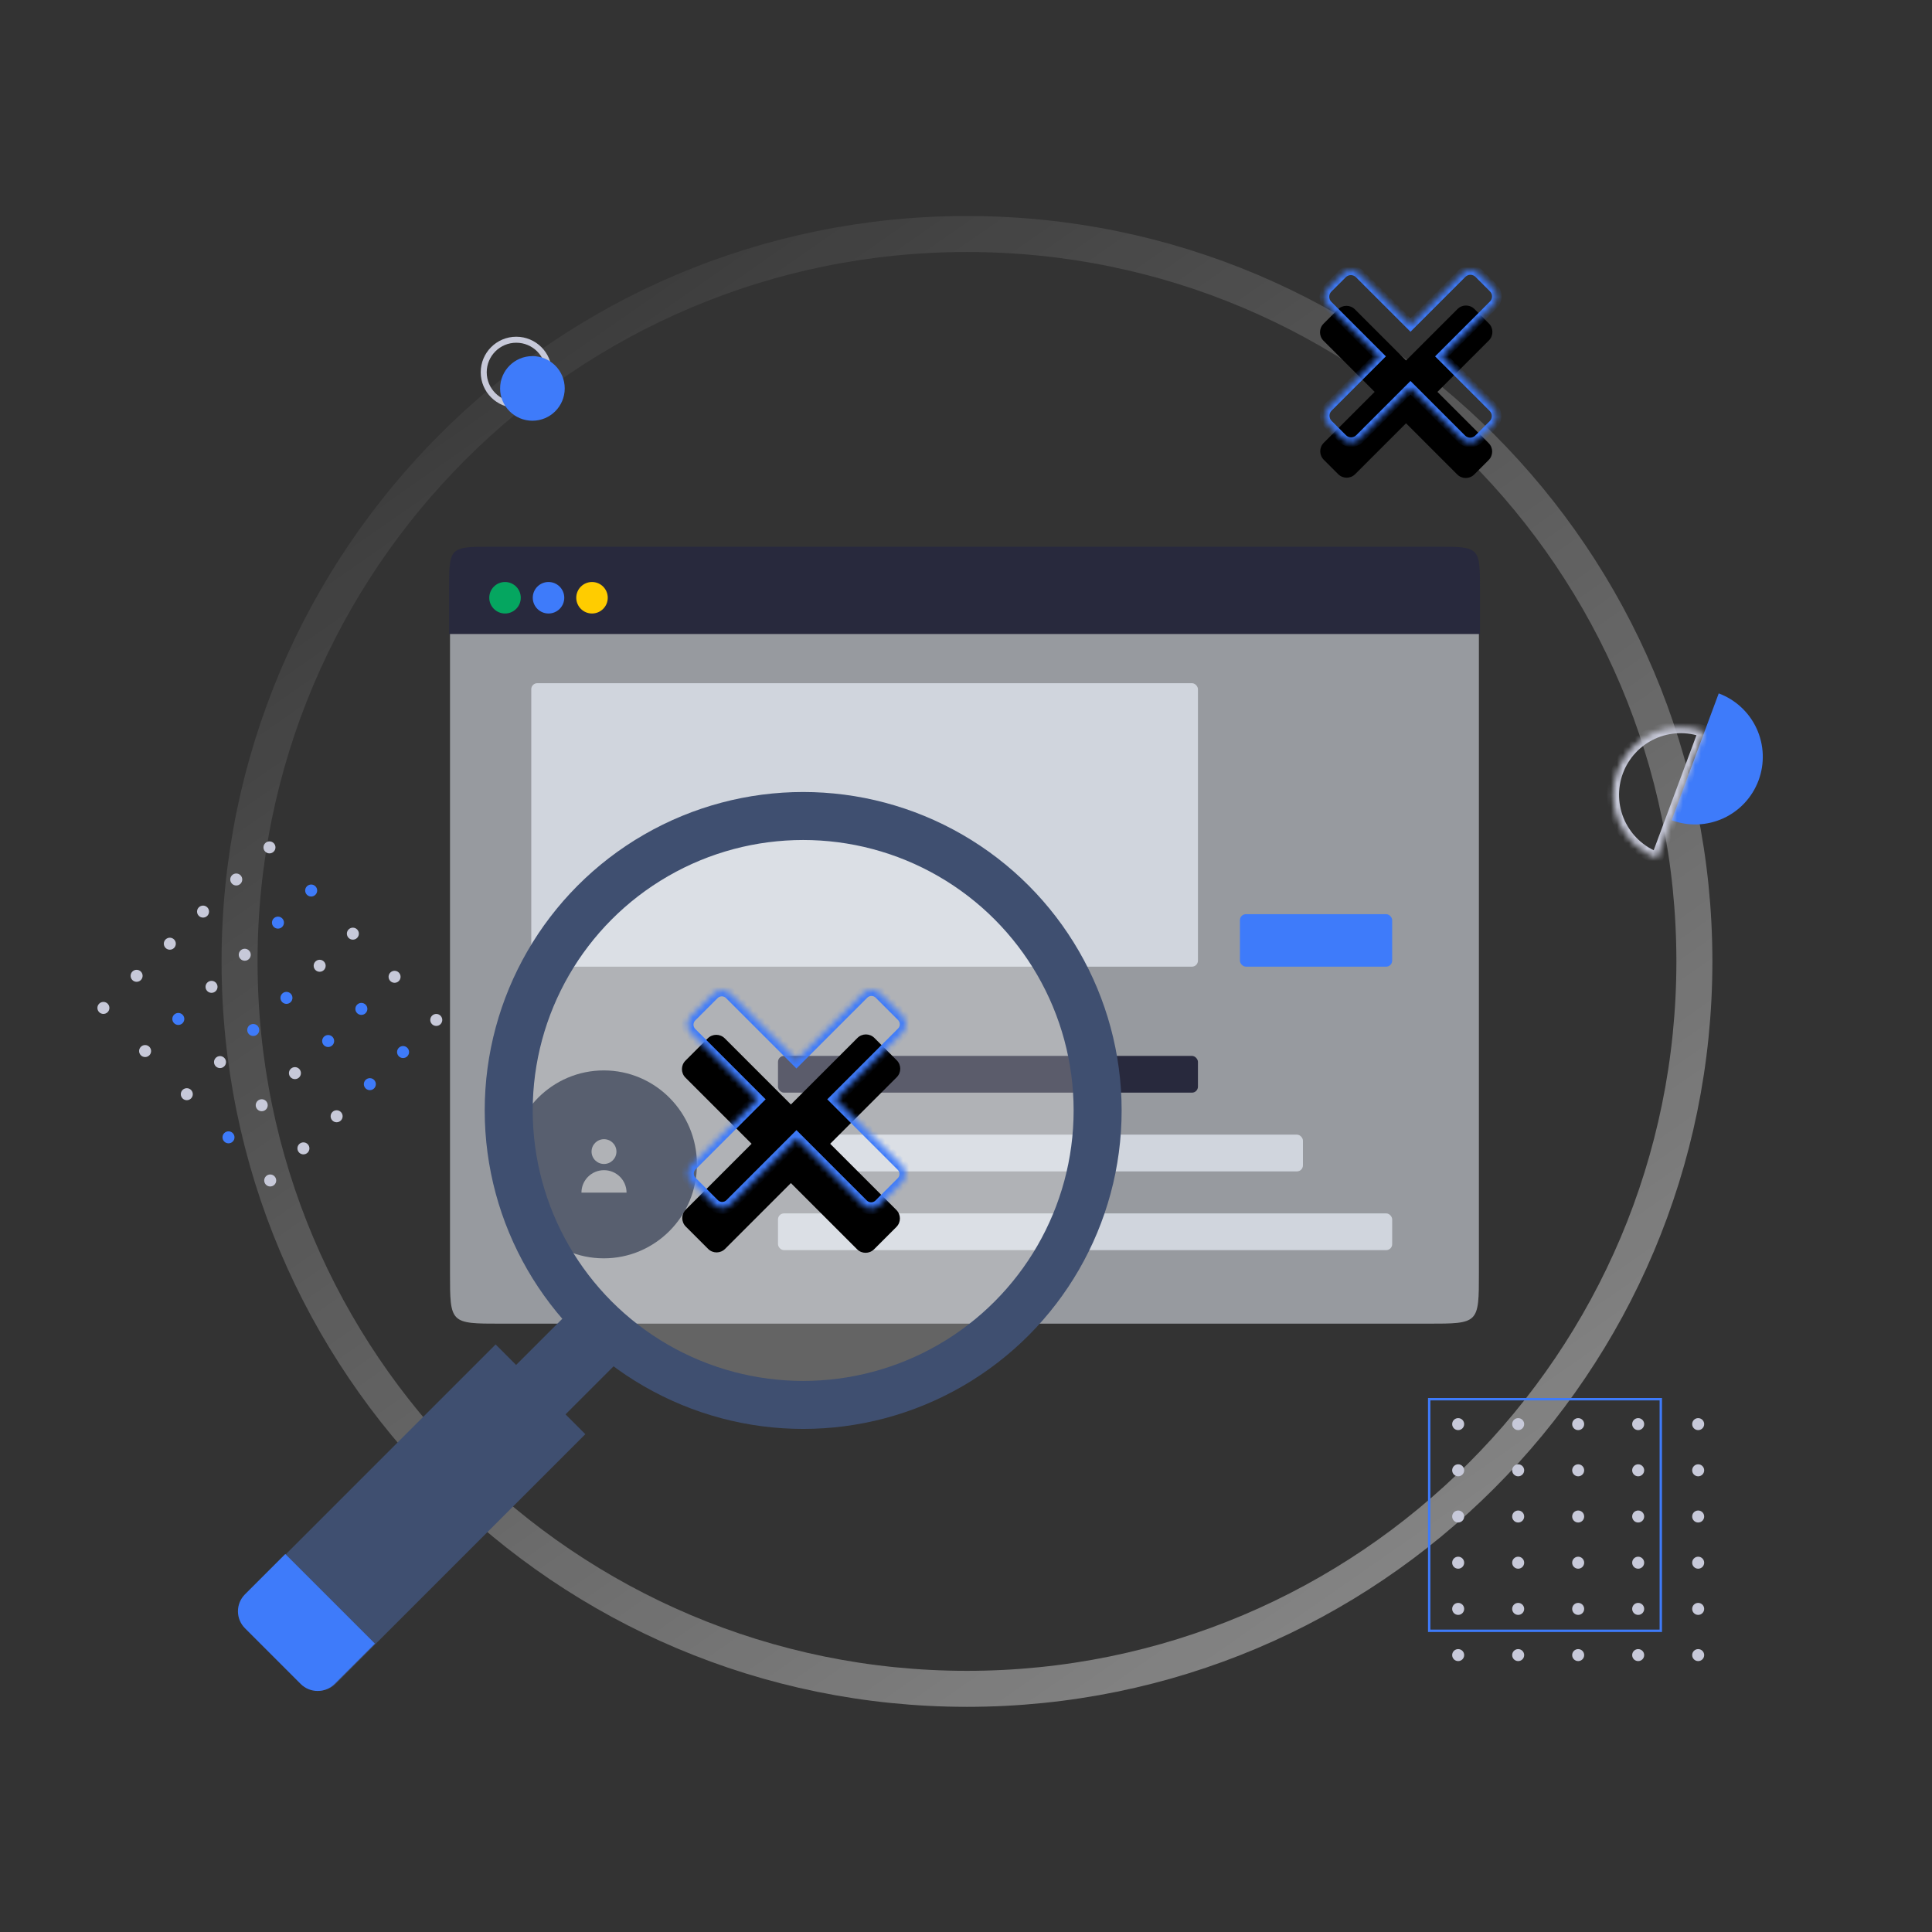 <svg width="322" height="322" viewBox="0 0 322 322" fill="none" xmlns="http://www.w3.org/2000/svg">
<rect x="0" y="0" width="322" height="322" fill="#333333" stroke="none"/>
<path d="M282.398 160.236C282.398 227.193 228.119 281.473 161.162 281.473C94.205 281.473 39.926 227.193 39.926 160.236C39.926 93.279 94.205 39 161.162 39C228.119 39 282.398 93.279 282.398 160.236Z" stroke="url(#paint0_linear_906_2253)" stroke-opacity="0.4" stroke-width="6"/>
<path d="M237.958 92H83.527C78.818 92 75 95.813 75 100.517V212.094C75 220.611 75 220.611 83.527 220.611H237.958C246.485 220.611 246.485 220.611 246.485 212.094V100.517C246.485 95.813 242.667 92 237.958 92Z" fill="#D0D5DD" fill-opacity="0.64"/>
<path d="M100.633 209.723C92.06 209.723 85.111 202.711 85.111 194.062C85.111 185.413 92.06 178.402 100.633 178.402C109.205 178.402 116.154 185.413 116.154 194.062C116.154 202.711 109.205 209.723 100.633 209.723ZM100.666 193.996C101.812 193.996 102.74 193.072 102.74 191.931C102.74 190.79 101.812 189.865 100.666 189.865C99.521 189.865 98.593 190.79 98.593 191.931C98.593 193.072 99.521 193.996 100.666 193.996ZM100.666 195.029C98.591 195.029 96.908 196.705 96.908 198.773H104.425C104.425 196.705 102.742 195.029 100.666 195.029Z" fill="#232D42"/>
<path d="M74.85 98.392C74.85 91.119 74.85 91.119 82.129 91.119H239.386C246.666 91.119 246.666 91.119 246.666 98.392V105.666H74.85V98.392Z" fill="#28293D"/>
<rect x="206.656" y="152.362" width="25.372" height="8.749" rx="1" fill="#3E7BFA"/>
<rect x="129.666" y="175.985" width="69.992" height="6.124" rx="1" fill="#28293D"/>
<rect x="88.545" y="113.866" width="111.113" height="47.245" rx="1" fill="#D0D5DD"/>
<rect x="129.666" y="189.108" width="87.49" height="6.124" rx="1" fill="#D0D5DD"/>
<rect x="129.666" y="202.232" width="102.364" height="6.124" rx="1" fill="#D0D5DD"/>
<circle cx="84.17" cy="99.625" r="2.625" fill="#05A660"/>
<circle cx="98.668" cy="99.625" r="2.625" fill="#FFCC00"/>
<circle cx="91.42" cy="99.625" r="2.625" fill="#3E7BFA"/>
<circle cx="86.044" cy="62.045" r="5.423" stroke="#C7C9D9"/>
<circle cx="88.736" cy="64.737" r="5.385" fill="#3E7BFA"/>
<circle cx="44.912" cy="141.231" r="1" transform="rotate(45.97 44.912 141.231)" fill="#C7C9D9"/>
<circle cx="51.863" cy="148.421" r="1" transform="rotate(45.97 51.863 148.421)" fill="#3E7BFA"/>
<circle cx="58.812" cy="155.611" r="1" transform="rotate(45.97 58.812 155.611)" fill="#C7C9D9"/>
<circle cx="65.763" cy="162.8" r="1" transform="rotate(45.97 65.763 162.8)" fill="#C7C9D9"/>
<circle cx="72.712" cy="169.99" r="1" transform="rotate(45.97 72.712 169.99)" fill="#C7C9D9"/>
<circle cx="39.376" cy="146.582" r="1" transform="rotate(45.97 39.376 146.582)" fill="#C7C9D9"/>
<circle cx="46.328" cy="153.772" r="1" transform="rotate(45.97 46.328 153.772)" fill="#3E7BFA"/>
<circle cx="53.277" cy="160.962" r="1" transform="rotate(45.97 53.277 160.962)" fill="#C7C9D9"/>
<circle cx="60.228" cy="168.151" r="1" transform="rotate(45.97 60.228 168.151)" fill="#3E7BFA"/>
<circle cx="67.177" cy="175.341" r="1" transform="rotate(45.97 67.177 175.341)" fill="#3E7BFA"/>
<circle cx="33.841" cy="151.933" r="1" transform="rotate(45.97 33.841 151.933)" fill="#C7C9D9"/>
<circle cx="40.792" cy="159.123" r="1" transform="rotate(45.97 40.792 159.123)" fill="#C7C9D9"/>
<circle cx="47.742" cy="166.313" r="1" transform="rotate(45.97 47.742 166.313)" fill="#3E7BFA"/>
<circle cx="54.693" cy="173.503" r="1" transform="rotate(45.97 54.693 173.503)" fill="#3E7BFA"/>
<circle cx="61.642" cy="180.693" r="1" transform="rotate(45.97 61.642 180.693)" fill="#3E7BFA"/>
<circle cx="28.304" cy="157.284" r="1" transform="rotate(45.97 28.304 157.284)" fill="#C7C9D9"/>
<circle cx="35.255" cy="164.474" r="1" transform="rotate(45.97 35.255 164.474)" fill="#C7C9D9"/>
<circle cx="42.205" cy="171.664" r="1" transform="rotate(45.97 42.205 171.664)" fill="#3E7BFA"/>
<circle cx="49.156" cy="178.854" r="1" transform="rotate(45.97 49.156 178.854)" fill="#C7C9D9"/>
<circle cx="56.105" cy="186.044" r="1" transform="rotate(45.97 56.105 186.044)" fill="#C7C9D9"/>
<circle cx="22.769" cy="162.635" r="1" transform="rotate(45.97 22.769 162.635)" fill="#C7C9D9"/>
<circle cx="29.72" cy="169.825" r="1" transform="rotate(45.97 29.72 169.825)" fill="#3E7BFA"/>
<circle cx="36.669" cy="177.015" r="1" transform="rotate(45.97 36.669 177.015)" fill="#C7C9D9"/>
<circle cx="43.621" cy="184.205" r="1" transform="rotate(45.97 43.621 184.205)" fill="#C7C9D9"/>
<circle cx="50.57" cy="191.395" r="1" transform="rotate(45.97 50.57 191.395)" fill="#C7C9D9"/>
<circle cx="17.234" cy="167.987" r="1" transform="rotate(45.97 17.234 167.987)" fill="#C7C9D9"/>
<circle cx="24.185" cy="175.176" r="1" transform="rotate(45.97 24.185 175.176)" fill="#C7C9D9"/>
<circle cx="31.134" cy="182.366" r="1" transform="rotate(45.97 31.134 182.366)" fill="#C7C9D9"/>
<circle cx="38.085" cy="189.556" r="1" transform="rotate(45.97 38.085 189.556)" fill="#3E7BFA"/>
<circle cx="45.035" cy="196.746" r="1" transform="rotate(45.97 45.035 196.746)" fill="#C7C9D9"/>
<circle cx="243.029" cy="237.353" r="1" fill="#C7C9D9"/>
<circle cx="253.029" cy="237.353" r="1" fill="#C7C9D9"/>
<circle cx="263.029" cy="237.353" r="1" fill="#C7C9D9"/>
<circle cx="273.029" cy="237.353" r="1" fill="#C7C9D9"/>
<circle cx="283.029" cy="237.353" r="1" fill="#C7C9D9"/>
<circle cx="243.029" cy="245.052" r="1" fill="#C7C9D9"/>
<circle cx="253.029" cy="245.052" r="1" fill="#C7C9D9"/>
<circle cx="263.029" cy="245.052" r="1" fill="#C7C9D9"/>
<circle cx="273.029" cy="245.052" r="1" fill="#C7C9D9"/>
<circle cx="283.029" cy="245.052" r="1" fill="#C7C9D9"/>
<circle cx="243.029" cy="252.751" r="1" fill="#C7C9D9"/>
<circle cx="253.029" cy="252.751" r="1" fill="#C7C9D9"/>
<circle cx="263.029" cy="252.751" r="1" fill="#C7C9D9"/>
<circle cx="273.029" cy="252.751" r="1" fill="#C7C9D9"/>
<circle cx="283.029" cy="252.751" r="1" fill="#C7C9D9"/>
<circle cx="243.029" cy="260.45" r="1" fill="#C7C9D9"/>
<circle cx="253.029" cy="260.45" r="1" fill="#C7C9D9"/>
<circle cx="263.029" cy="260.45" r="1" fill="#C7C9D9"/>
<circle cx="273.029" cy="260.45" r="1" fill="#C7C9D9"/>
<circle cx="283.029" cy="260.45" r="1" fill="#C7C9D9"/>
<circle cx="243.029" cy="268.149" r="1" fill="#C7C9D9"/>
<circle cx="253.029" cy="268.149" r="1" fill="#C7C9D9"/>
<circle cx="263.029" cy="268.149" r="1" fill="#C7C9D9"/>
<circle cx="273.029" cy="268.149" r="1" fill="#C7C9D9"/>
<circle cx="283.029" cy="268.149" r="1" fill="#C7C9D9"/>
<circle cx="243.029" cy="275.849" r="1" fill="#C7C9D9"/>
<circle cx="253.029" cy="275.849" r="1" fill="#C7C9D9"/>
<circle cx="263.029" cy="275.849" r="1" fill="#C7C9D9"/>
<circle cx="273.029" cy="275.849" r="1" fill="#C7C9D9"/>
<circle cx="283.029" cy="275.849" r="1" fill="#C7C9D9"/>
<rect x="238.2" y="233.2" width="38.6" height="38.6" stroke="#3E7BFA" stroke-width="0.4"/>
<rect x="79.873" y="233.636" width="20.854" height="11.646" transform="rotate(-45 79.873 233.636)" fill="#3F4F70"/>
<path d="M82.602 224.072L97.556 239.027L55.969 280.613C54.407 282.175 51.875 282.175 50.313 280.613L41.015 271.316C39.453 269.753 39.453 267.221 41.015 265.659L82.602 224.072Z" fill="#3F4F70"/>
<circle cx="133.862" cy="185.077" r="49.077" fill="white" fill-opacity="0.24" stroke="#3F4F70" stroke-width="8"/>
<path fill-rule="evenodd" clip-rule="evenodd" d="M149.455 179.54C150.236 178.758 150.236 177.492 149.455 176.711L145.734 172.99C144.953 172.209 143.687 172.209 142.905 172.99L131.816 184.08L120.791 173.056C120.01 172.275 118.744 172.275 117.963 173.056L114.242 176.777C113.461 177.558 113.461 178.824 114.242 179.605L125.266 190.629L114.297 201.599C113.516 202.38 113.516 203.646 114.297 204.427L118.018 208.148C118.799 208.929 120.065 208.929 120.846 208.148L131.816 197.179L142.851 208.214C143.632 208.995 144.898 208.995 145.679 208.214L149.4 204.493C150.181 203.712 150.181 202.446 149.4 201.665L138.365 190.629L149.455 179.54Z" fill="black"/>
<mask id="path-80-inside-1_906_2253" fill="white">
<path fill-rule="evenodd" clip-rule="evenodd" d="M150.381 172.129C151.162 171.348 151.162 170.082 150.381 169.301L146.66 165.58C145.879 164.799 144.612 164.799 143.831 165.58L132.741 176.67L121.717 165.646C120.936 164.865 119.67 164.865 118.889 165.646L115.168 169.367C114.387 170.148 114.387 171.414 115.168 172.195L126.192 183.219L115.222 194.189C114.441 194.97 114.441 196.236 115.222 197.017L118.943 200.738C119.724 201.519 120.991 201.519 121.772 200.738L132.741 189.769L143.777 200.804C144.558 201.585 145.824 201.585 146.605 200.804L150.326 197.083C151.107 196.302 151.107 195.036 150.326 194.255L139.291 183.219L150.381 172.129Z"/>
</mask>
<path d="M150.381 169.301L151.088 168.594V168.594L150.381 169.301ZM150.381 172.129L149.674 171.422L149.674 171.422L150.381 172.129ZM146.66 165.58L147.367 164.873V164.873L146.66 165.58ZM143.831 165.58L143.124 164.873L143.124 164.873L143.831 165.58ZM132.741 176.67L132.034 177.377L132.741 178.084L133.448 177.377L132.741 176.67ZM121.717 165.646L122.424 164.939L122.424 164.939L121.717 165.646ZM118.889 165.646L118.182 164.939V164.939L118.889 165.646ZM115.168 169.367L114.461 168.66H114.461L115.168 169.367ZM115.168 172.195L114.461 172.902L114.461 172.902L115.168 172.195ZM126.192 183.219L126.899 183.926L127.606 183.219L126.899 182.512L126.192 183.219ZM115.222 194.189L115.929 194.896H115.929L115.222 194.189ZM115.222 197.017L114.515 197.724H114.515L115.222 197.017ZM118.943 200.738L118.236 201.445H118.236L118.943 200.738ZM121.772 200.738L121.065 200.031L121.065 200.031L121.772 200.738ZM132.741 189.769L133.448 189.062L132.741 188.355L132.034 189.062L132.741 189.769ZM146.605 200.804L147.312 201.511L146.605 200.804ZM150.326 194.255L149.619 194.962L149.619 194.962L150.326 194.255ZM139.291 183.219L138.584 182.512L137.877 183.219L138.584 183.926L139.291 183.219ZM149.674 170.008C150.064 170.399 150.064 171.032 149.674 171.422L151.088 172.836C152.259 171.665 152.259 169.765 151.088 168.594L149.674 170.008ZM145.953 166.287L149.674 170.008L151.088 168.594L147.367 164.873L145.953 166.287ZM144.538 166.287C144.929 165.897 145.562 165.897 145.953 166.287L147.367 164.873C146.195 163.701 144.296 163.701 143.124 164.873L144.538 166.287ZM133.448 177.377L144.538 166.287L143.124 164.873L132.034 175.963L133.448 177.377ZM121.01 166.353L132.034 177.377L133.448 175.963L122.424 164.939L121.01 166.353ZM119.596 166.353C119.986 165.962 120.62 165.962 121.01 166.353L122.424 164.939C121.253 163.767 119.353 163.767 118.182 164.939L119.596 166.353ZM115.875 170.074L119.596 166.353L118.182 164.939L114.461 168.66L115.875 170.074ZM115.875 171.488C115.484 171.098 115.484 170.464 115.875 170.074L114.461 168.66C113.289 169.831 113.289 171.731 114.461 172.902L115.875 171.488ZM126.899 182.512L115.875 171.488L114.461 172.902L125.485 183.926L126.899 182.512ZM115.929 194.896L126.899 183.926L125.485 182.512L114.515 193.482L115.929 194.896ZM115.929 196.31C115.539 195.92 115.539 195.286 115.929 194.896L114.515 193.482C113.344 194.653 113.344 196.553 114.515 197.724L115.929 196.31ZM119.65 200.031L115.929 196.31L114.515 197.724L118.236 201.445L119.65 200.031ZM121.065 200.031C120.674 200.422 120.041 200.422 119.65 200.031L118.236 201.445C119.408 202.617 121.307 202.617 122.479 201.445L121.065 200.031ZM132.034 189.062L121.065 200.031L122.479 201.445L133.448 190.476L132.034 189.062ZM144.484 200.097L133.448 189.062L132.034 190.476L143.07 201.511L144.484 200.097ZM145.898 200.097C145.508 200.488 144.874 200.488 144.484 200.097L143.07 201.511C144.241 202.683 146.141 202.683 147.312 201.511L145.898 200.097ZM149.619 196.376L145.898 200.097L147.312 201.511L151.033 197.79L149.619 196.376ZM149.619 194.962C150.01 195.352 150.01 195.985 149.619 196.376L151.033 197.79C152.205 196.619 152.205 194.719 151.033 193.548L149.619 194.962ZM138.584 183.926L149.619 194.962L151.033 193.548L139.998 182.512L138.584 183.926ZM149.674 171.422L138.584 182.512L139.998 183.926L151.088 172.836L149.674 171.422Z" fill="#3E7BFA" mask="url(#path-80-inside-1_906_2253)"/>
<path d="M47.549 259L62.484 273.935L55.764 280.655C54.202 282.217 51.669 282.217 50.107 280.655L40.829 271.377C39.267 269.815 39.267 267.282 40.829 265.72L47.549 259Z" fill="#3E7BFA"/>
<path fill-rule="evenodd" clip-rule="evenodd" d="M248.149 56.739C248.93 55.958 248.93 54.692 248.149 53.911L245.744 51.506C244.963 50.725 243.697 50.725 242.916 51.506L234.341 60.081L225.819 51.559C225.038 50.778 223.771 50.778 222.99 51.559L220.586 53.963C219.805 54.744 219.805 56.011 220.586 56.792L229.108 65.314L220.626 73.796C219.845 74.577 219.845 75.843 220.626 76.624L223.031 79.029C223.812 79.81 225.078 79.81 225.859 79.029L234.341 70.547L242.875 79.081C243.656 79.862 244.923 79.862 245.704 79.081L248.108 76.677C248.889 75.895 248.889 74.629 248.108 73.848L239.574 65.314L248.149 56.739Z" fill="black"/>
<mask id="path-84-inside-2_906_2253" fill="white">
<path fill-rule="evenodd" clip-rule="evenodd" d="M248.889 50.819C249.67 50.038 249.67 48.771 248.889 47.99L246.484 45.586C245.703 44.805 244.437 44.805 243.656 45.586L235.081 54.161L226.559 45.638C225.778 44.857 224.512 44.857 223.73 45.638L221.326 48.043C220.545 48.824 220.545 50.09 221.326 50.871L229.848 59.393L221.367 67.875C220.586 68.656 220.586 69.922 221.367 70.704L223.771 73.108C224.552 73.889 225.819 73.889 226.6 73.108L235.081 64.626L243.615 73.16C244.396 73.941 245.663 73.941 246.444 73.16L248.848 70.756C249.629 69.975 249.629 68.709 248.848 67.927L240.314 59.393L248.889 50.819Z"/>
</mask>
<path d="M248.889 47.99L249.455 47.425V47.425L248.889 47.99ZM248.889 50.819L249.455 51.384V51.384L248.889 50.819ZM246.484 45.586L245.919 46.151V46.151L246.484 45.586ZM243.656 45.586L244.222 46.151V46.151L243.656 45.586ZM235.081 54.161L234.516 54.726L235.081 55.292L235.647 54.726L235.081 54.161ZM226.559 45.638L227.125 45.072L227.125 45.072L226.559 45.638ZM223.73 45.638L224.296 46.204L223.73 45.638ZM221.326 48.043L220.76 47.477H220.76L221.326 48.043ZM221.326 50.871L220.76 51.437L220.76 51.437L221.326 50.871ZM229.848 59.393L230.414 59.959L230.98 59.393L230.414 58.828L229.848 59.393ZM221.367 67.875L221.932 68.441H221.932L221.367 67.875ZM221.367 70.704L221.932 70.138H221.932L221.367 70.704ZM223.771 73.108L223.205 73.674H223.205L223.771 73.108ZM226.6 73.108L227.165 73.674H227.165L226.6 73.108ZM235.081 64.626L235.647 64.061L235.081 63.495L234.516 64.061L235.081 64.626ZM243.615 73.16L244.181 72.595L243.615 73.16ZM248.848 67.927L248.283 68.493L248.848 67.927ZM240.314 59.393L239.748 58.828L239.183 59.393L239.748 59.959L240.314 59.393ZM248.323 48.556C248.792 49.025 248.792 49.784 248.323 50.253L249.455 51.384C250.548 50.291 250.548 48.518 249.455 47.425L248.323 48.556ZM245.919 46.151L248.323 48.556L249.455 47.425L247.05 45.02L245.919 46.151ZM244.222 46.151C244.69 45.683 245.45 45.683 245.919 46.151L247.05 45.02C245.957 43.927 244.184 43.927 243.09 45.02L244.222 46.151ZM235.647 54.726L244.222 46.151L243.09 45.02L234.516 53.595L235.647 54.726ZM225.993 46.204L234.516 54.726L235.647 53.595L227.125 45.072L225.993 46.204ZM224.296 46.204C224.765 45.735 225.525 45.735 225.993 46.204L227.125 45.072C226.031 43.979 224.258 43.979 223.165 45.072L224.296 46.204ZM221.892 48.608L224.296 46.204L223.165 45.072L220.76 47.477L221.892 48.608ZM221.892 50.305C221.423 49.837 221.423 49.077 221.892 48.608L220.76 47.477C219.667 48.57 219.667 50.343 220.76 51.437L221.892 50.305ZM230.414 58.828L221.892 50.305L220.76 51.437L229.283 59.959L230.414 58.828ZM221.932 68.441L230.414 59.959L229.283 58.828L220.801 67.309L221.932 68.441ZM221.932 70.138C221.464 69.669 221.464 68.909 221.932 68.441L220.801 67.309C219.708 68.403 219.708 70.176 220.801 71.269L221.932 70.138ZM224.337 72.542L221.932 70.138L220.801 71.269L223.205 73.674L224.337 72.542ZM226.034 72.542C225.565 73.011 224.805 73.011 224.337 72.542L223.205 73.674C224.299 74.767 226.072 74.767 227.165 73.674L226.034 72.542ZM234.516 64.061L226.034 72.542L227.165 73.674L235.647 65.192L234.516 64.061ZM244.181 72.595L235.647 64.061L234.516 65.192L243.05 73.726L244.181 72.595ZM245.878 72.595C245.409 73.063 244.65 73.063 244.181 72.595L243.05 73.726C244.143 74.82 245.916 74.82 247.009 73.726L245.878 72.595ZM248.283 70.19L245.878 72.595L247.009 73.726L249.414 71.322L248.283 70.19ZM248.283 68.493C248.751 68.962 248.751 69.722 248.283 70.19L249.414 71.322C250.507 70.228 250.507 68.455 249.414 67.362L248.283 68.493ZM239.748 59.959L248.283 68.493L249.414 67.362L240.88 58.828L239.748 59.959ZM248.323 50.253L239.748 58.828L240.88 59.959L249.455 51.384L248.323 50.253Z" fill="#3E7BFA" mask="url(#path-84-inside-2_906_2253)"/>
<path d="M278.597 136.702C281.4 137.744 284.502 137.63 287.22 136.385C289.939 135.14 292.051 132.866 293.093 130.063C294.135 127.261 294.021 124.159 292.776 121.44C291.531 118.722 289.257 116.609 286.454 115.567L282.526 126.135L278.597 136.702Z" fill="#3E7BFA"/>
<mask id="path-87-inside-3_906_2253" fill="white">
<path d="M284.044 121.902C281.241 120.861 278.139 120.975 275.421 122.22C272.702 123.465 270.59 125.739 269.548 128.541C268.506 131.344 268.62 134.446 269.865 137.164C271.11 139.883 273.384 141.995 276.187 143.037L280.115 132.47L284.044 121.902Z"/>
</mask>
<path d="M284.044 121.902C281.241 120.861 278.139 120.975 275.421 122.22C272.702 123.465 270.59 125.739 269.548 128.541C268.506 131.344 268.62 134.446 269.865 137.164C271.11 139.883 273.384 141.995 276.187 143.037L280.115 132.47L284.044 121.902Z" stroke="#C7C9D9" stroke-width="2" mask="url(#path-87-inside-3_906_2253)"/>
<defs>
<linearGradient id="paint0_linear_906_2253" x1="236.5" y1="264" x2="72.5" y2="28.5" gradientUnits="userSpaceOnUse">
<stop stop-color="white"/>
<stop offset="1" stop-color="white" stop-opacity="0"/>
</linearGradient>
</defs>
</svg>

